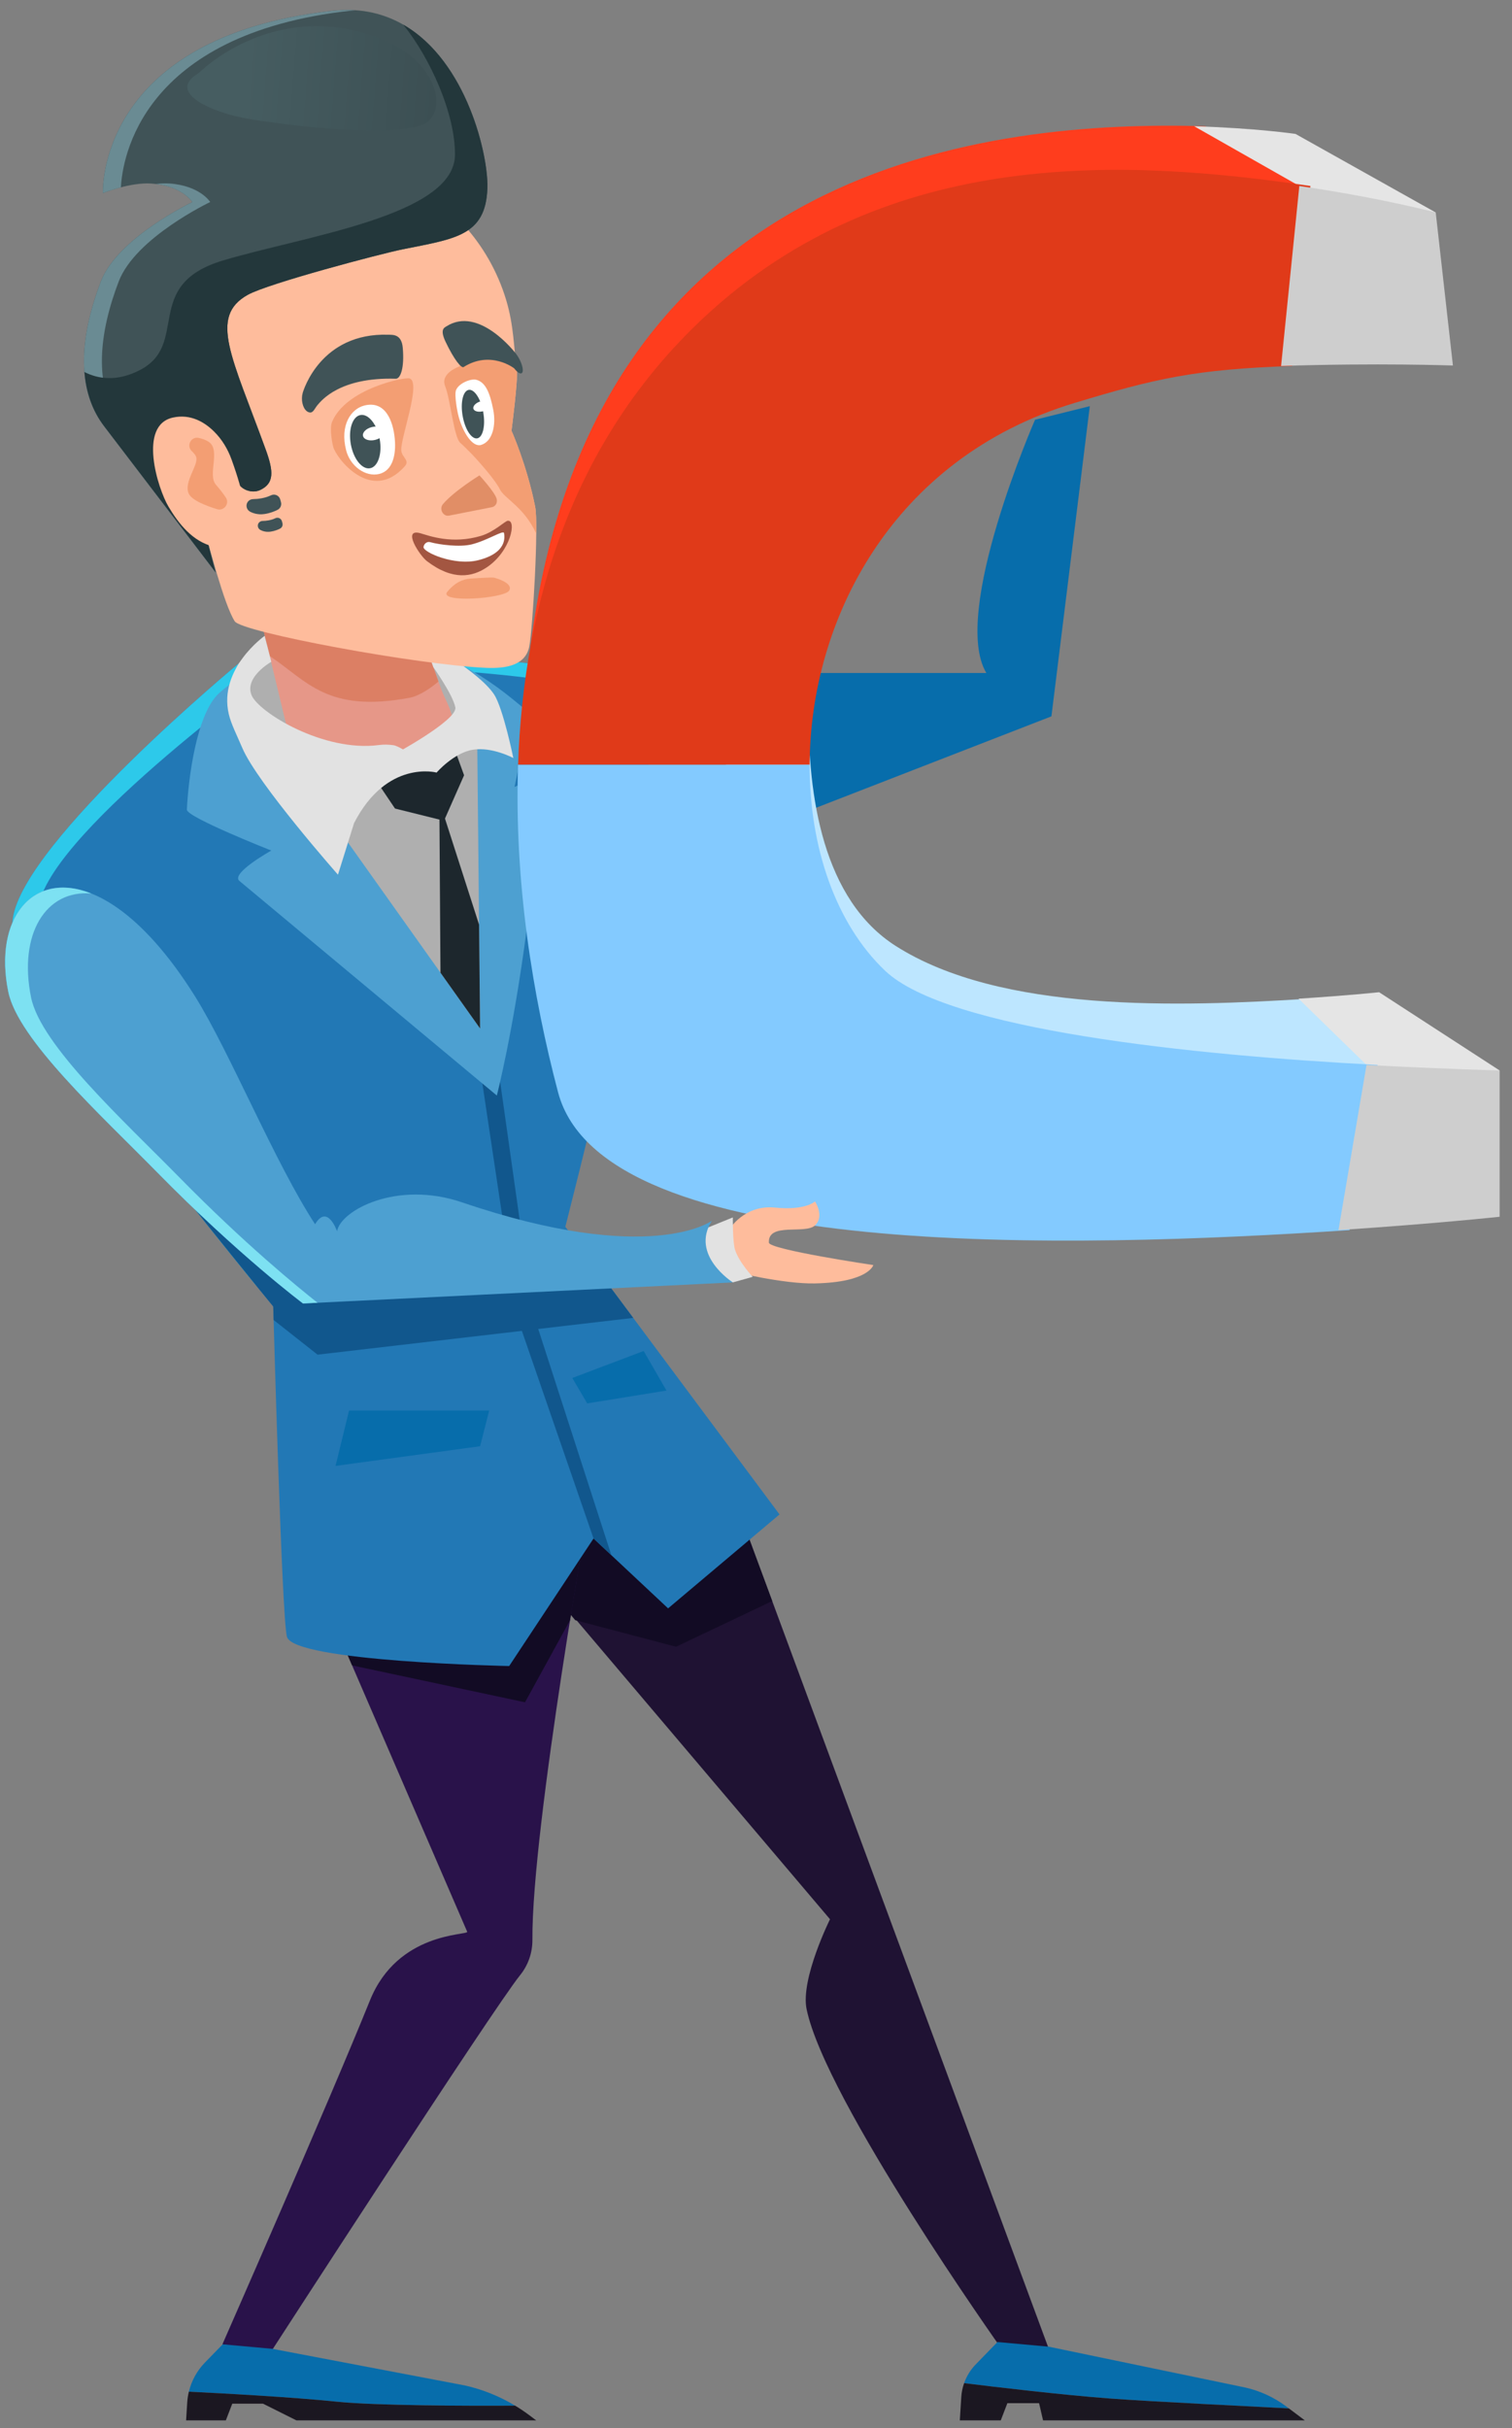 <svg width="167" height="268" viewBox="0 0 167 268" fill="none" xmlns="http://www.w3.org/2000/svg">
<rect x="0" y="0" width="167" height="268" fill="#808080" stroke="none"/>
<path fill-rule="evenodd" clip-rule="evenodd" d="M82.592 92.093L116.13 79.07L120.369 44.833L114.319 46.334C114.319 46.334 104.971 67.663 108.943 74.288H80.942L82.592 92.093Z" fill="#076DAB"/>
<path fill-rule="evenodd" clip-rule="evenodd" d="M80.577 163.989L116.006 259.717L110.607 259.243C110.607 259.243 91.16 231.833 89.088 221.766C88.401 218.429 91.674 211.845 91.674 211.845L54.446 167.962L80.577 163.989Z" fill="#1F1233"/>
<path fill-rule="evenodd" clip-rule="evenodd" d="M142.357 265.839L142.081 265.632C140.729 264.618 139.178 263.903 137.529 263.532L115.823 259.024L110.17 258.513L107.763 260.989C107.188 261.58 106.756 262.285 106.486 263.05C109.837 263.463 117.391 264.364 122.644 264.751C127.626 265.118 137.893 265.598 142.357 265.839Z" fill="#076DAB"/>
<path fill-rule="evenodd" clip-rule="evenodd" d="M122.644 264.751C117.391 264.363 109.837 263.464 106.486 263.05C106.314 263.539 106.206 264.053 106.173 264.578L106.012 267.158H110.535L111.264 265.261H114.765L115.204 267.158H144.115L142.356 265.839C137.893 265.598 127.626 265.117 122.644 264.751Z" fill="#1B1721"/>
<path fill-rule="evenodd" clip-rule="evenodd" d="M85.291 176.724L80.577 163.989L54.446 167.962L63.535 178.835L74.671 181.767L85.291 176.724Z" fill="#120B24"/>
<path fill-rule="evenodd" clip-rule="evenodd" d="M31.716 167.235L51.605 213.233C51.646 213.64 43.921 213.222 40.856 220.817C36.365 231.947 24.564 258.767 24.564 258.767L29.93 259.588C29.93 259.588 54.464 221.705 57.445 218.018C58.339 216.913 58.815 215.534 58.804 214.113C58.712 201.725 65.373 164.454 65.373 164.454L31.716 167.235Z" fill="#29124A"/>
<path fill-rule="evenodd" clip-rule="evenodd" d="M62.958 178.849C64.264 170.661 65.373 164.455 65.373 164.455L31.717 167.235L38.89 183.826L57.988 187.898L62.958 178.849Z" fill="#120B24"/>
<path fill-rule="evenodd" clip-rule="evenodd" d="M56.896 265.536C55.183 264.502 53.312 263.747 51.352 263.307L30.08 259.262L24.592 258.766L22.631 260.783C21.758 261.681 21.151 262.791 20.86 263.993C24.467 264.169 32.158 264.578 37.267 265.104C41.448 265.535 51.903 265.572 56.896 265.536Z" fill="#076DAB"/>
<path fill-rule="evenodd" clip-rule="evenodd" d="M56.896 265.536C51.903 265.572 41.448 265.535 37.267 265.104C32.158 264.578 24.467 264.169 20.86 263.993C20.765 264.385 20.703 264.785 20.678 265.191L20.555 267.158H24.945L25.654 265.317H29.052L32.737 267.158H59.22L58.454 266.584C57.952 266.207 57.431 265.859 56.896 265.536Z" fill="#1B1721"/>
<path fill-rule="evenodd" clip-rule="evenodd" d="M26.452 73.155C26.452 73.155 2.603 92.876 1.412 101.392C0.541 107.631 10.176 116.65 14.028 123.479C15.971 126.923 30.18 144.207 30.18 144.207C30.18 144.207 31.113 178.457 31.689 180.661C32.412 183.429 56.238 183.897 56.238 183.897L65.556 169.818L73.791 177.531L86.097 167.162L62.442 135.407C62.442 135.407 72.331 96.722 72.042 91.736C71.491 82.231 72.308 76.756 63.574 74.173C54.088 71.369 26.452 73.155 26.452 73.155Z" fill="#2278B5"/>
<path fill-rule="evenodd" clip-rule="evenodd" d="M22.247 133.232C20.99 131.857 19.668 130.37 18.303 128.775C12.54 122.046 3.984 113.129 3.277 107.799C2.874 104.759 3.271 102.154 4.252 100.235C4.271 100.08 4.292 99.925 4.323 99.774C6.091 91.359 31.229 73.308 31.229 73.308C31.229 73.308 58.921 73.407 68.195 76.852C68.484 76.959 68.76 77.07 69.028 77.182C67.835 75.918 66.109 74.923 63.574 74.174C54.088 71.368 26.452 73.156 26.452 73.156C26.452 73.156 2.602 92.877 1.413 101.393C1.391 101.545 1.381 101.701 1.372 101.857C0.525 103.839 0.306 106.464 0.915 109.47C1.983 114.739 11.127 123.053 17.334 129.374C18.805 130.872 20.225 132.265 21.573 133.552C24.098 136.734 26.675 139.914 28.343 141.96C26.817 139.802 24.507 136.517 22.247 133.232Z" fill="#2DC9EA"/>
<path fill-rule="evenodd" clip-rule="evenodd" d="M65.556 169.818L57.161 145.513L53.026 117.904H55.028L58.83 144.783L67.525 171.662L65.556 169.818Z" fill="#11578D"/>
<path fill-rule="evenodd" clip-rule="evenodd" d="M44.232 71.553C50.784 71.784 56.547 77.154 58.152 78.43C58.634 78.813 56.824 86.866 56.824 86.866C56.824 86.866 61.104 84.833 60.982 85.803C60.652 88.434 59.102 95.514 58.167 102.628C56.668 114.017 54.875 120.925 54.875 120.925L26.45 97.243C25.422 96.407 29.967 93.885 29.967 93.885C29.967 93.885 20.604 90.196 20.641 89.373C20.785 86.155 21.662 78.803 24.2 76.509C29.938 71.323 38.855 71.364 44.232 71.553Z" fill="#4DA0D1"/>
<path fill-rule="evenodd" clip-rule="evenodd" d="M144.649 110.233C130.172 111.141 110.533 111.805 98.931 104.413C82.999 94.261 91.689 59.193 91.689 59.193C91.689 59.193 67.611 89.084 87.525 110.863C101.665 126.327 131.466 123.509 152.533 120.574L152.157 117.549L144.649 110.233Z" fill="#BDE6FF"/>
<path fill-rule="evenodd" clip-rule="evenodd" d="M152.323 109.522C152.323 109.522 148.828 109.894 143.425 110.233L150.933 117.549L151.309 120.575C159.912 119.376 165.635 118.158 165.635 118.158L152.323 109.522Z" fill="#E5E5E5"/>
<path fill-rule="evenodd" clip-rule="evenodd" d="M133.12 13.936C109.616 13.237 65.294 17.742 58.578 71.453L108.345 32.939L145.064 25.782L144.735 20.529L133.12 13.936Z" fill="#FF3D1D"/>
<path fill-rule="evenodd" clip-rule="evenodd" d="M143.089 14.783C143.089 14.783 138.737 14.139 131.896 13.935L143.511 20.529L143.84 25.781L158.574 23.453L143.089 14.783Z" fill="#E5E5E5"/>
<path fill-rule="evenodd" clip-rule="evenodd" d="M57.222 84.414H89.427C89.472 68.517 98.473 50.593 118.67 44.482C127.583 41.786 132.004 40.755 142.72 40.397L144.735 20.529C124.753 17.606 98.194 15.933 77.699 35.089C63.15 48.689 57.828 66.728 57.222 84.414Z" fill="#E03A19"/>
<path fill-rule="evenodd" clip-rule="evenodd" d="M160.475 40.345L158.574 23.453C158.574 23.453 152.614 21.861 143.511 20.529L141.496 40.397C152.098 40.042 160.475 40.345 160.475 40.345Z" fill="#CECECE"/>
<path fill-rule="evenodd" clip-rule="evenodd" d="M89.427 84.414H57.222C56.781 97.268 58.83 109.935 61.641 120.575C66.599 139.339 118.306 137.814 149.057 135.78L152.157 117.549C131.615 116.467 104.63 113.679 97.76 107.151C92.317 101.979 89.4 93.529 89.427 84.414Z" fill="#83CAFF"/>
<path fill-rule="evenodd" clip-rule="evenodd" d="M165.635 118.158C165.635 118.158 159.629 118.006 150.932 117.549L147.833 135.78C158.516 135.074 165.635 134.306 165.635 134.306V118.158Z" fill="#CECECE"/>
<path fill-rule="evenodd" clip-rule="evenodd" d="M32.671 83.28L51.73 81.027C51.73 81.027 49.858 74.362 49.549 73.845C48.764 72.529 29.964 70.984 29.964 70.984C29.964 70.984 26.851 72.228 26.239 73.424C25.625 74.62 26.374 77.865 27.287 78.542C28.199 79.221 32.671 83.28 32.671 83.28Z" fill="#AFAFAF"/>
<path fill-rule="evenodd" clip-rule="evenodd" d="M34.143 86.958L53.026 113.522L52.705 81.297L44.824 83.492L38.268 85.027L34.143 86.958Z" fill="#AFAFAF"/>
<path fill-rule="evenodd" clip-rule="evenodd" d="M28.13 65.537L31.688 80.297C31.688 80.297 40.483 85.366 48.273 81.715C51.342 80.277 49.491 78.143 48.716 76.018C47.523 72.749 45.723 67.548 45.723 67.548L28.13 65.537Z" fill="#E69788"/>
<path fill-rule="evenodd" clip-rule="evenodd" d="M40.707 84.912L43.628 89.247L49.041 90.591L51.257 85.573L49.748 81.416L40.707 84.912Z" fill="#1D272D"/>
<path fill-rule="evenodd" clip-rule="evenodd" d="M48.429 75.226C47.255 71.974 45.723 67.549 45.723 67.549L28.131 65.537L29.797 72.416C33.954 75.202 36.145 78.726 45.276 77.013C46.008 76.877 47.179 76.292 48.429 75.226Z" fill="#DC7F64"/>
<path fill-rule="evenodd" clip-rule="evenodd" d="M43.269 83.417C43.269 83.417 50.572 79.497 50.291 78.077C50.009 76.657 47.861 73.641 47.861 73.641L46.835 70.735C46.835 70.735 52.915 74.136 54.569 76.647C55.581 78.184 56.697 83.672 56.697 83.672C56.697 83.672 54.367 82.414 52.239 82.754C50.111 83.094 48.222 85.274 48.222 85.274L43.269 83.417Z" fill="#E2E2E2"/>
<path fill-rule="evenodd" clip-rule="evenodd" d="M29.964 73.049C29.964 73.049 26.956 74.734 27.79 76.744C28.575 78.632 35.75 83.05 41.857 82.236C42.383 82.165 42.917 82.181 43.443 82.254L43.462 82.257C44.456 82.397 48.222 85.273 48.222 85.273C48.222 85.273 42.731 83.802 39.107 90.85L37.329 96.548C37.329 96.548 28.435 86.482 26.766 82.566C26.151 81.123 25.533 79.939 25.272 78.836C24.083 73.82 29.231 70.184 29.231 70.184L29.964 73.049Z" fill="#E2E2E2"/>
<path fill-rule="evenodd" clip-rule="evenodd" d="M48.524 88.414L48.651 107.366L53.025 113.522L52.912 102.058L48.524 88.414Z" fill="#1D272D"/>
<path fill-rule="evenodd" clip-rule="evenodd" d="M51.093 24.689C53.318 27.099 54.967 29.987 55.91 33.129C56.746 35.917 56.727 38.186 57.084 40.838C57.229 41.923 56.495 47.543 56.495 47.543C56.495 47.543 58.185 51.299 59.108 55.934C59.511 57.958 58.839 69.42 58.458 71.358C58.045 73.466 55.842 73.807 53.694 73.716C46.109 73.392 26.678 69.783 25.923 68.576C24.679 66.587 23.191 60.407 22.274 57.584C18.671 46.489 19.213 34.005 19.213 34.005C19.213 34.005 45.381 21.874 51.093 24.689Z" fill="#FEBC9C"/>
<path fill-rule="evenodd" clip-rule="evenodd" d="M59.23 58.904C59.242 57.525 59.208 56.437 59.108 55.934C58.185 51.299 56.495 47.543 56.495 47.543C56.495 47.543 57.229 41.924 57.084 40.839C57.032 40.447 56.988 40.067 56.948 39.689L56.751 39.531C56.751 39.531 51.599 36.858 50.757 40.445C50.757 40.445 48.579 41.166 49.168 42.63C49.758 44.093 50.124 48.353 50.874 48.914C51.001 49.009 51.934 49.933 52.137 50.149C53.323 51.403 54.809 53.175 55.191 53.979C55.691 55.035 57.868 55.926 59.23 58.904Z" fill="#F39E73"/>
<path fill-rule="evenodd" clip-rule="evenodd" d="M49.593 56.916C48.945 57.044 48.478 56.189 48.91 55.663C50.065 54.259 52.956 52.474 52.956 52.474C52.956 52.474 54.62 54.271 54.849 55.042C54.976 55.468 54.743 55.902 54.347 55.98L49.593 56.916Z" fill="#E18E66"/>
<path fill-rule="evenodd" clip-rule="evenodd" d="M26.33 53.376C26.809 54.151 27.936 54.472 28.757 54.078C30.276 53.348 30.237 52.07 29.355 49.643C25.625 39.389 23.034 34.954 27.371 32.541C29.652 31.273 42.041 28.01 44.465 27.521C50.271 26.351 53.637 26.042 53.833 20.8C54.008 16.12 49.882 -0.273 36.719 1.191C10.574 4.1 11.365 21.313 11.365 21.313C11.365 21.313 14.402 20.095 16.724 20.26C20.147 20.503 21.238 22.307 21.238 22.307C21.238 22.307 12.988 26.22 11.133 31.078C9.034 36.576 8.171 42.686 11.498 47.043L23.828 63.193C23.828 63.193 19.545 47.869 21.347 47.189C24.318 46.066 25.49 52.015 26.33 53.376Z" fill="#405357"/>
<path fill-rule="evenodd" clip-rule="evenodd" d="M13.354 20.678C13.514 17.562 15.536 3.761 38.698 1.184C38.889 1.163 39.078 1.146 39.267 1.132C38.457 1.077 37.61 1.092 36.719 1.191C10.574 4.1 11.365 21.313 11.365 21.313C11.365 21.313 12.214 20.974 13.354 20.678Z" fill="#6A8B93"/>
<path fill-rule="evenodd" clip-rule="evenodd" d="M22.797 59.244L13.476 47.036C10.149 42.679 11.012 36.569 13.111 31.072C14.967 26.214 23.216 22.3 23.216 22.3C23.216 22.3 22.126 20.496 18.703 20.253C18.22 20.219 17.707 20.247 17.197 20.308C20.245 20.674 21.238 22.307 21.238 22.307C21.238 22.307 12.989 26.221 11.133 31.079C9.034 36.576 8.171 42.686 11.498 47.044L23.828 63.193C23.828 63.193 23.359 61.514 22.797 59.244Z" fill="#6A8B93"/>
<path fill-rule="evenodd" clip-rule="evenodd" d="M44.538 2.719C47.503 6.406 50.271 12.49 50.253 17.071C50.227 23.812 33.667 26.043 24.63 28.751C15.592 31.457 21.066 38.031 15.37 40.891C12.862 42.15 10.822 41.824 9.324 41.064C9.495 43.239 10.155 45.284 11.498 47.043L23.828 63.193C23.828 63.193 19.545 47.87 21.346 47.189C24.317 46.066 25.49 52.015 26.33 53.376C26.809 54.151 27.936 54.472 28.756 54.078C30.276 53.348 30.238 52.07 29.355 49.643C25.625 39.389 23.034 34.954 27.371 32.541C29.651 31.273 42.041 28.01 44.464 27.521C50.271 26.351 53.637 26.042 53.833 20.8C53.968 17.215 51.578 6.76 44.538 2.719Z" fill="#23373B"/>
<path fill-rule="evenodd" clip-rule="evenodd" d="M34.287 45.534C34.151 45.536 34.012 45.487 33.881 45.384C33.421 45.021 33.222 44.117 33.435 43.364C33.513 43.093 35.419 36.717 42.883 36.944C43.389 36.96 44.35 36.865 44.485 38.381C44.684 40.615 44.231 41.803 43.725 41.805C37.505 41.611 35.494 44.237 35.099 44.676C34.801 45.008 34.626 45.529 34.287 45.534Z" fill="#405357"/>
<path fill-rule="evenodd" clip-rule="evenodd" d="M25.575 50.72C25.156 49.56 24.51 48.485 23.631 47.62C22.583 46.589 21.049 45.664 19.103 46.089C15.211 46.937 17.445 53.951 18.594 55.897C19.714 57.794 21.281 59.788 23.58 60.328C24.724 60.597 26.688 59.328 26.931 58.276C27.28 56.77 27.009 54.689 25.575 50.72Z" fill="#FEBC9C"/>
<path fill-rule="evenodd" clip-rule="evenodd" d="M21.187 49.8C20.55 49.203 21.102 48.15 21.954 48.337C22.359 48.427 22.742 48.564 23.053 48.771C24.416 49.681 22.887 52.395 23.853 53.507C24.325 54.05 24.679 54.521 24.946 54.922C25.387 55.588 24.739 56.438 23.976 56.203C22.71 55.814 21.174 55.207 20.842 54.48C20.256 53.202 21.979 51.298 21.663 50.425C21.592 50.23 21.417 50.016 21.187 49.8Z" fill="#F39E73"/>
<path fill-rule="evenodd" clip-rule="evenodd" d="M57.608 41.199C57.675 41.163 57.721 41.082 57.737 40.956C57.791 40.511 57.462 39.661 57 39.058C56.834 38.841 52.882 33.762 49.319 36.014C49.077 36.166 48.559 36.347 49.209 37.716C50.168 39.734 50.952 40.653 51.202 40.516C54.17 38.636 56.773 40.63 56.803 40.669C57.132 41.1 57.439 41.288 57.608 41.199Z" fill="#405357"/>
<path fill-rule="evenodd" clip-rule="evenodd" d="M21.971 8.05C21.971 8.05 29.739 0.15 41.013 3.892C48.084 6.238 49.408 11.659 47.26 13.422C45.111 15.185 34.346 14.258 27.484 13.126C23.685 12.5 18.176 10.265 21.971 8.05Z" fill="url(#paint0_linear)"/>
<path fill-rule="evenodd" clip-rule="evenodd" d="M27.954 55.092C28.517 55.082 29.263 54.995 29.938 54.669C30.347 54.471 30.834 54.696 30.953 55.135L31.034 55.433C31.122 55.762 30.974 56.111 30.671 56.267C30.327 56.445 29.823 56.649 29.208 56.739C28.488 56.843 27.94 56.648 27.619 56.477C27.422 56.372 27.283 56.186 27.241 55.967L27.239 55.956C27.155 55.507 27.498 55.099 27.954 55.092Z" fill="#405357"/>
<path fill-rule="evenodd" clip-rule="evenodd" d="M28.995 57.504C29.398 57.497 29.931 57.434 30.414 57.201C30.707 57.06 31.055 57.221 31.14 57.534L31.197 57.748C31.261 57.983 31.155 58.233 30.938 58.345C30.692 58.471 30.331 58.617 29.892 58.682C29.377 58.756 28.985 58.617 28.756 58.495C28.615 58.419 28.516 58.286 28.486 58.13L28.485 58.122C28.424 57.801 28.669 57.509 28.995 57.504Z" fill="#405357"/>
<path fill-rule="evenodd" clip-rule="evenodd" d="M54.538 63.756C54.37 63.715 52.152 63.843 51.981 63.86C51.156 63.942 50.346 64.211 49.419 65.298C48.313 66.596 55.727 66.082 56.246 65.181C56.663 64.458 55.177 63.909 54.538 63.756Z" fill="#F39E73"/>
<path fill-rule="evenodd" clip-rule="evenodd" d="M47.156 61.941C50.019 64.12 52.171 63.687 53.757 62.629C56.44 60.841 57.094 57.347 56.069 57.483C55.771 57.523 54.564 58.718 53.13 59.147C49.927 60.104 47.413 59.14 46.449 58.864C44.34 58.261 46.361 61.336 47.156 61.941Z" fill="#A35641"/>
<path fill-rule="evenodd" clip-rule="evenodd" d="M46.778 60.377C46.825 60.007 47.172 59.749 47.507 59.842C48.599 60.142 50.804 60.413 52.103 60.088C53.835 59.655 55.611 58.469 55.67 58.84C55.73 59.211 56.071 61.023 52.813 61.836C50.184 62.492 46.706 60.943 46.778 60.377Z" fill="white"/>
<path fill-rule="evenodd" clip-rule="evenodd" d="M54.48 45.236C54.815 46.953 54.388 48.727 53.149 49.108C52.208 49.397 51.2 47.834 50.702 46.148C50.502 45.472 50.161 43.576 50.37 43.059C50.683 42.285 52.01 41.777 52.585 41.916C53.624 42.167 54.113 43.361 54.48 45.236Z" fill="white"/>
<path fill-rule="evenodd" clip-rule="evenodd" d="M53.375 45.51C53.635 46.988 53.335 48.275 52.707 48.385C52.078 48.495 51.358 47.388 51.098 45.91C50.839 44.434 51.138 43.146 51.766 43.036C52.395 42.925 53.115 44.033 53.375 45.51Z" fill="#405357"/>
<path fill-rule="evenodd" clip-rule="evenodd" d="M52.288 45.119C52.377 45.419 52.883 45.533 53.419 45.375C53.955 45.217 54.317 44.845 54.229 44.546C54.141 44.247 53.634 44.132 53.098 44.29C52.563 44.448 52.2 44.82 52.288 45.119Z" fill="white"/>
<path fill-rule="evenodd" clip-rule="evenodd" d="M44.706 51.471C45.309 50.793 44.357 50.494 44.319 49.691C44.252 48.266 46.545 42.252 45.255 41.774C44.725 41.577 38.191 42.909 36.677 46.571C36.397 47.247 36.652 48.728 36.801 49.312C37.122 50.566 41.008 55.627 44.706 51.471Z" fill="#F39E73"/>
<path fill-rule="evenodd" clip-rule="evenodd" d="M43.601 48.425C43.772 50.246 43.35 51.967 41.867 52.319C40.384 52.672 38.682 51.473 38.23 49.7C37.525 46.93 38.763 45.134 40.241 44.763C42.548 44.183 43.416 46.437 43.601 48.425Z" fill="white"/>
<path fill-rule="evenodd" clip-rule="evenodd" d="M41.936 48.461C42.229 50.084 41.753 51.528 40.871 51.686C39.991 51.845 39.041 50.658 38.748 49.036C38.456 47.414 38.932 45.969 39.813 45.811C40.693 45.652 41.644 46.839 41.936 48.461Z" fill="#405357"/>
<path fill-rule="evenodd" clip-rule="evenodd" d="M40.096 48.123C40.189 48.516 40.784 48.711 41.425 48.559C42.065 48.407 42.509 47.965 42.416 47.573C42.322 47.18 41.727 46.985 41.087 47.137C40.447 47.289 40.003 47.731 40.096 48.123Z" fill="white"/>
<path fill-rule="evenodd" clip-rule="evenodd" d="M69.938 145.47L64.98 138.814H35.076L15.47 117.904L12.232 120.664C12.906 121.633 13.519 122.576 14.028 123.479C15.971 126.923 30.18 144.207 30.18 144.207C30.18 144.207 30.195 144.75 30.222 145.7L35.076 149.527L69.938 145.47Z" fill="#11578D"/>
<path fill-rule="evenodd" clip-rule="evenodd" d="M80.577 135.669C80.577 135.669 82.207 132.953 85.601 133.293C88.996 133.632 90.014 132.614 90.014 132.614C90.014 132.614 91.101 134.243 90.014 135.262C88.928 136.279 84.809 134.877 84.923 137.162C84.961 137.933 96.46 139.638 96.46 139.638C96.46 139.638 95.943 141.551 89.969 141.664C86.461 141.729 80.942 140.353 80.942 140.353L80.577 135.669Z" fill="#FEBC9C"/>
<path fill-rule="evenodd" clip-rule="evenodd" d="M80.941 141.551L83.137 140.939C83.137 140.939 81.641 139.357 81.189 137.964C80.911 137.11 80.941 134.379 80.941 134.379L76.95 135.997C76.95 135.997 76.952 141.123 80.941 141.551Z" fill="#E2E2E2"/>
<path fill-rule="evenodd" clip-rule="evenodd" d="M0.915 109.47C1.983 114.739 11.126 123.054 17.334 129.374C26.338 138.542 33.468 143.876 33.468 143.876L80.942 141.551C80.942 141.551 76.183 138.535 78.635 134.745C78.635 134.745 71.846 139.795 51.03 132.713C43.808 130.257 37.62 133.61 37.227 135.905C37.227 135.905 36.17 132.832 34.802 135.13C30.408 128.439 25.371 116.106 21.564 110.013C9.801 91.183 -1.582 97.152 0.915 109.47Z" fill="#4DA0D1"/>
<path fill-rule="evenodd" clip-rule="evenodd" d="M19.849 129.998C13.641 123.677 4.498 115.363 3.43 110.093C2.015 103.116 5.056 98.178 10.095 98.628C3.606 96.049 -0.722 101.395 0.915 109.47C1.983 114.739 11.127 123.053 17.334 129.374C26.338 138.542 33.468 143.876 33.468 143.876L35.075 143.798C32.885 142.073 26.951 137.23 19.849 129.998Z" fill="#7DE1F2"/>
<path fill-rule="evenodd" clip-rule="evenodd" d="M38.553 155.697H54.032L53.026 159.635L37.059 161.806L38.553 155.697Z" fill="#076DAB"/>
<path fill-rule="evenodd" clip-rule="evenodd" d="M71.091 149.122L63.211 152.102L64.857 154.908L73.612 153.49L71.091 149.122Z" fill="#076DAB"/>
<defs>
<linearGradient id="paint0_linear" x1="26.707" y1="12.949" x2="47.868" y2="14.606" gradientUnits="userSpaceOnUse">
<stop stop-color="#465D61"/>
<stop offset="1" stop-color="#3C4F53"/>
</linearGradient>
</defs>
</svg>
